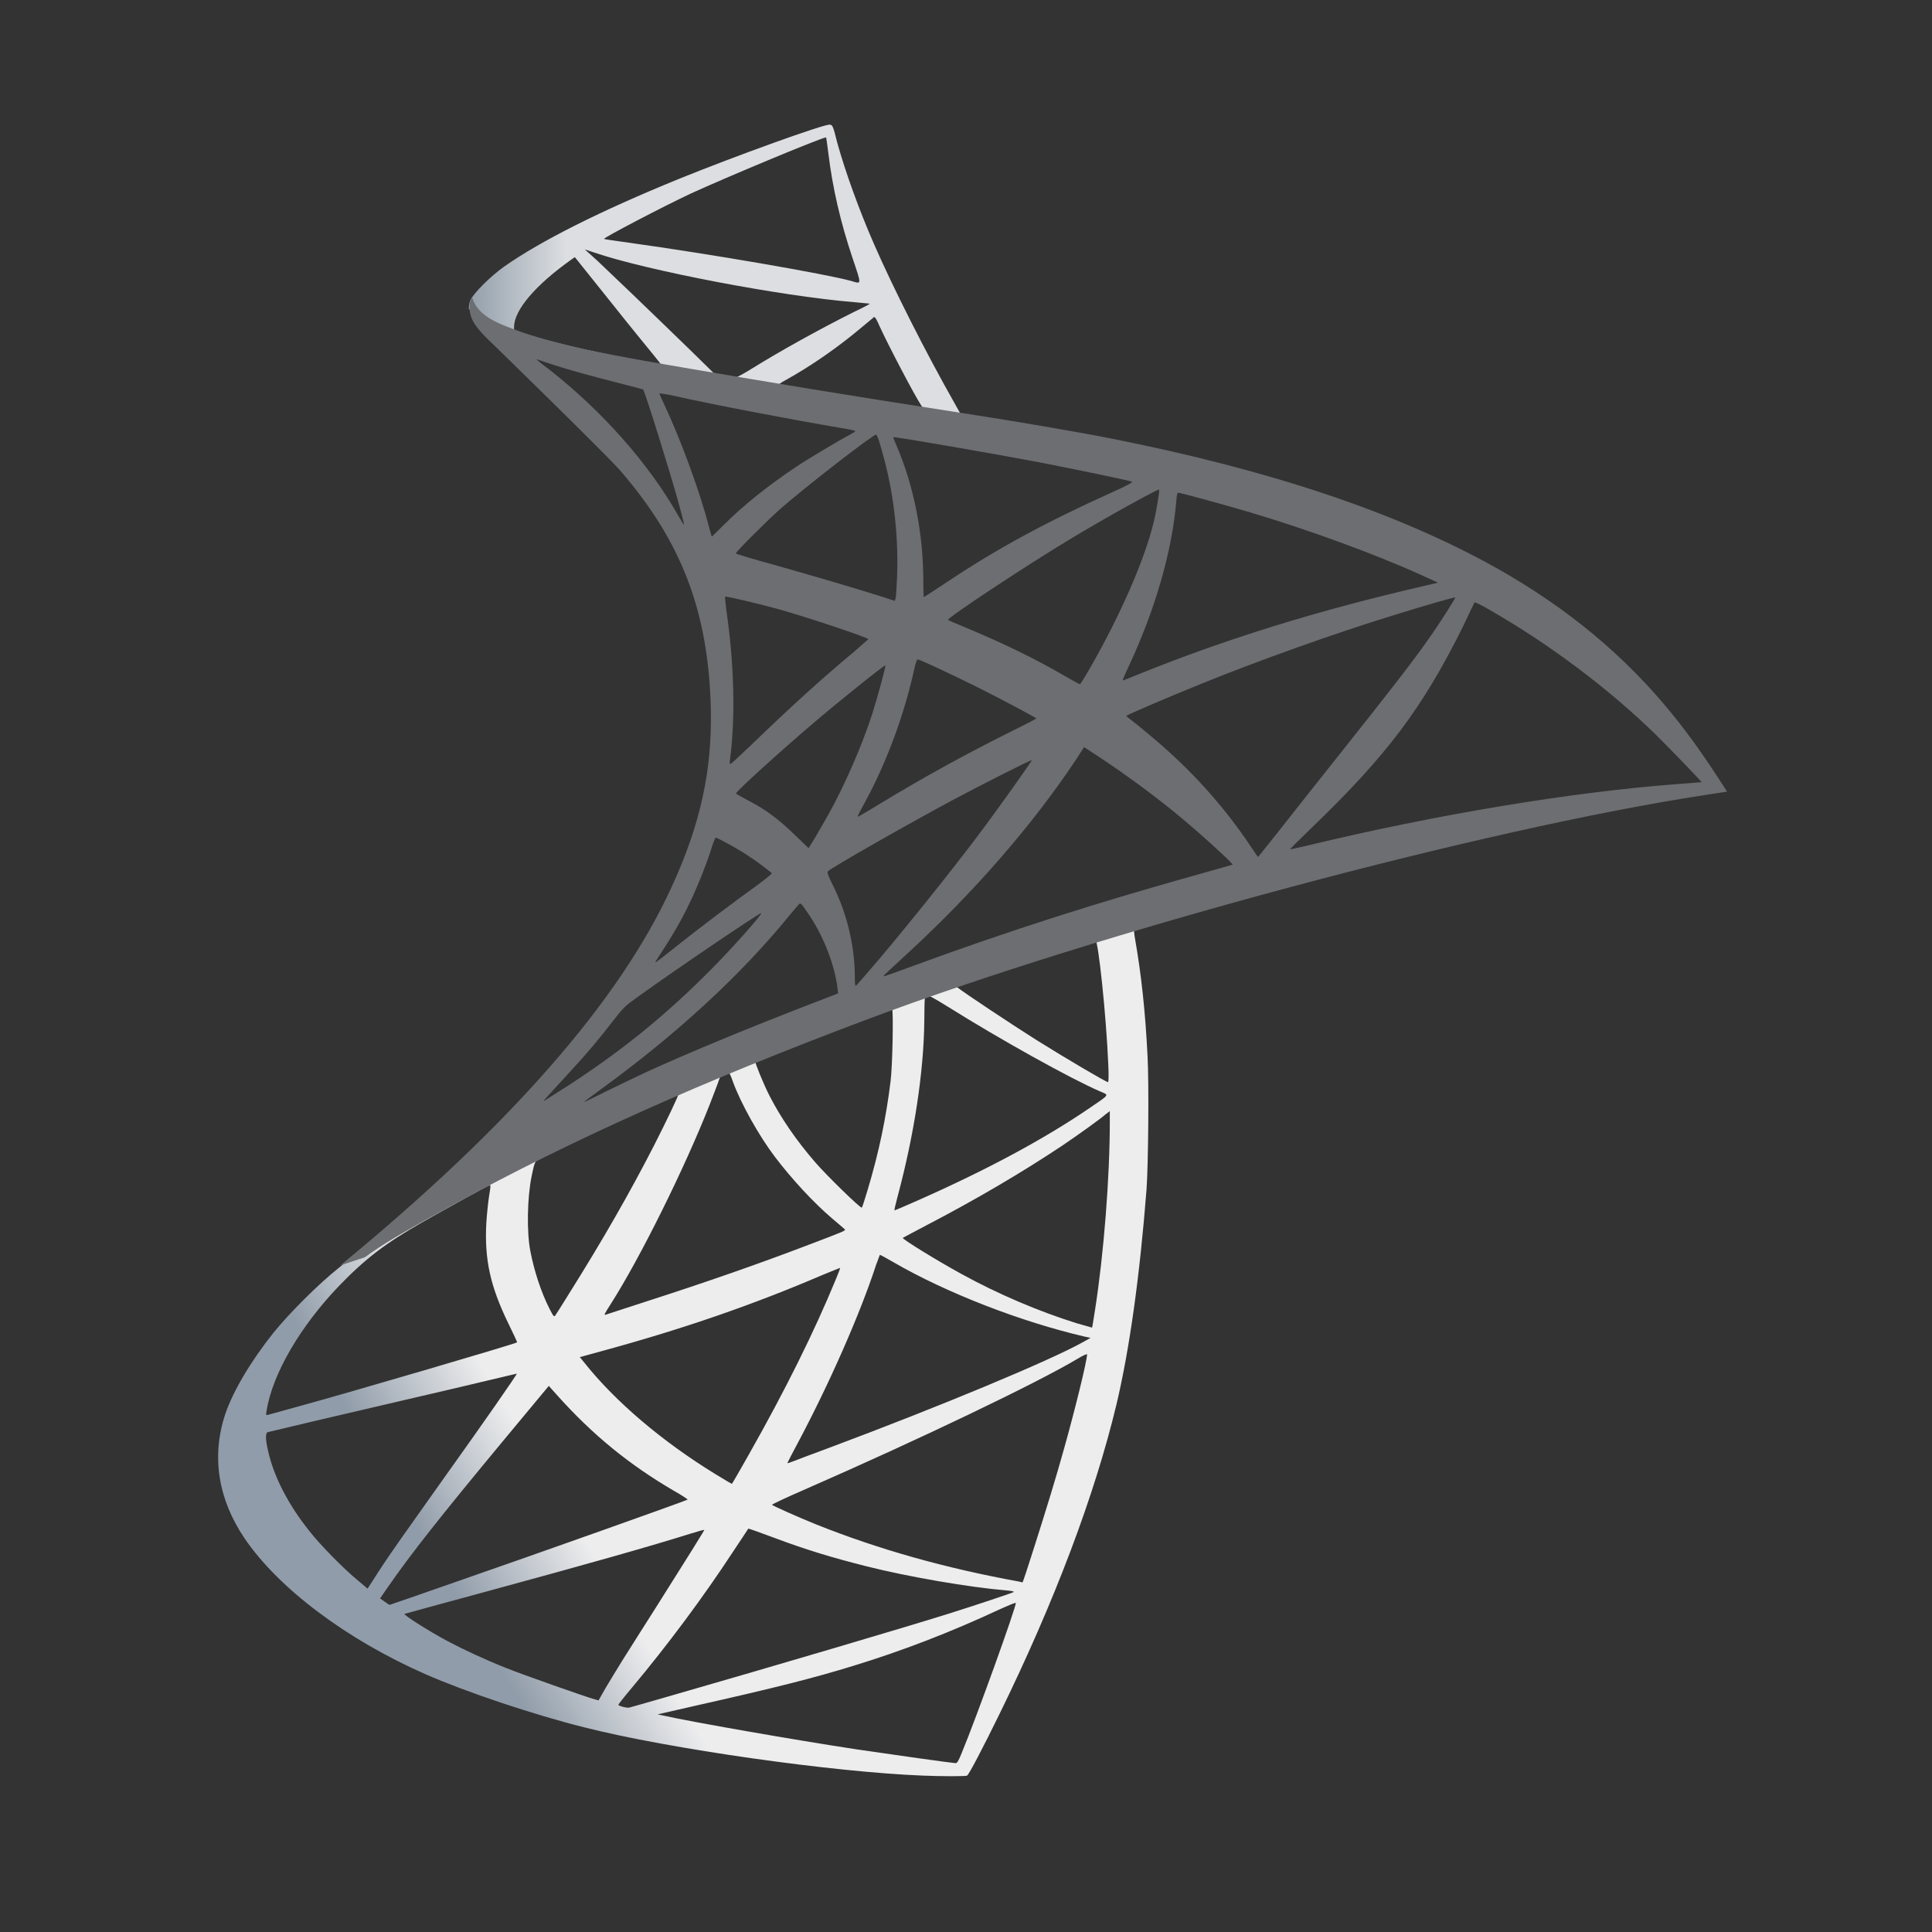 <svg width="62" height="62" viewBox="0 0 62 62" fill="none" xmlns="http://www.w3.org/2000/svg">
<rect x="0" y="0" width="62" height="62" fill="#333333" stroke="none"/>
<path d="M37.572 28.742L26.959 32.208L17.725 36.283L15.141 36.965C14.483 37.591 13.793 38.225 13.047 38.867C12.229 39.573 11.467 40.215 10.881 40.68C10.231 41.193 9.269 42.156 8.779 42.766C8.049 43.68 7.472 44.651 7.223 45.397C6.782 46.745 6.998 48.109 7.849 49.368C8.94 50.973 11.114 52.609 13.649 53.725C14.941 54.294 17.115 55.024 18.751 55.433C21.471 56.123 26.734 56.87 29.63 56.982C30.215 57.006 31.002 57.006 31.034 56.982C31.098 56.942 31.547 56.083 32.069 55.016C33.85 51.382 35.134 47.972 35.831 45.06C36.249 43.295 36.578 40.945 36.794 38.161C36.85 37.383 36.874 34.775 36.826 33.893C36.754 32.449 36.626 31.278 36.425 30.13C36.393 29.962 36.385 29.809 36.401 29.801C36.433 29.777 36.529 29.745 37.837 29.368L37.572 28.742V28.742H37.572V28.742ZM35.15 30.162C35.246 30.162 35.503 32.625 35.567 34.182C35.583 34.511 35.575 34.727 35.559 34.727C35.495 34.727 34.203 33.965 33.281 33.388C32.478 32.882 30.954 31.871 30.713 31.679C30.633 31.622 30.641 31.614 31.299 31.39C32.414 31.013 35.061 30.162 35.15 30.162ZM29.742 31.943C29.815 31.943 29.999 32.047 30.44 32.32C32.093 33.355 34.339 34.607 35.302 35.024C35.599 35.152 35.631 35.104 34.949 35.57C33.489 36.564 31.668 37.543 29.437 38.53C29.044 38.706 28.715 38.843 28.707 38.843C28.692 38.843 28.739 38.642 28.804 38.401C29.341 36.404 29.646 34.382 29.662 32.761C29.67 31.959 29.67 31.959 29.742 31.935C29.726 31.943 29.734 31.943 29.742 31.943ZM28.627 32.368C28.675 32.416 28.643 34.214 28.579 34.703C28.435 35.874 28.21 36.965 27.841 38.193C27.753 38.49 27.672 38.738 27.657 38.754C27.624 38.794 26.525 37.719 26.164 37.302C25.538 36.58 25.049 35.858 24.688 35.152C24.504 34.791 24.215 34.085 24.239 34.061C24.367 33.973 28.595 32.336 28.627 32.368ZM23.38 34.43C23.388 34.43 23.396 34.43 23.404 34.438C23.421 34.454 23.477 34.583 23.525 34.727C23.782 35.425 24.359 36.452 24.857 37.11C25.402 37.832 26.116 38.602 26.71 39.107C26.902 39.268 27.079 39.42 27.103 39.444C27.151 39.492 27.167 39.484 25.859 39.982C24.343 40.559 22.691 41.137 20.797 41.747C20.345 41.893 19.893 42.04 19.442 42.188C19.369 42.212 19.393 42.172 19.602 41.843C20.54 40.375 21.968 37.495 22.771 35.457C22.907 35.104 23.044 34.751 23.068 34.671C23.1 34.559 23.14 34.519 23.244 34.462C23.3 34.446 23.356 34.43 23.38 34.43ZM21.776 35.096C21.8 35.112 21.391 35.971 20.99 36.757C20.212 38.273 19.361 39.765 18.222 41.578C18.029 41.891 17.845 42.18 17.821 42.212C17.781 42.268 17.765 42.252 17.636 42.004C17.363 41.466 17.139 40.776 17.018 40.142C16.898 39.517 16.922 38.425 17.059 37.752C17.163 37.254 17.155 37.262 17.396 37.142C18.422 36.62 21.744 35.064 21.776 35.096ZM35.615 35.658V35.995C35.615 37.784 35.422 40.239 35.142 42.028C35.093 42.341 35.053 42.597 35.045 42.605C35.045 42.605 34.813 42.541 34.54 42.461C33.337 42.084 32.029 41.53 30.849 40.88C30.071 40.455 28.94 39.757 28.972 39.725C28.98 39.717 29.317 39.541 29.71 39.332C31.283 38.514 32.791 37.631 34.099 36.757C34.588 36.428 35.326 35.898 35.487 35.754L35.615 35.658ZM15.719 38.032C15.751 38.032 15.743 38.096 15.695 38.385C15.663 38.594 15.623 38.979 15.607 39.244C15.542 40.415 15.735 41.282 16.313 42.469C16.473 42.798 16.602 43.071 16.593 43.078C16.537 43.127 11.226 44.683 9.557 45.14C9.06 45.277 8.627 45.397 8.595 45.405C8.539 45.421 8.531 45.413 8.555 45.277C8.739 44.097 9.638 42.557 10.889 41.257C11.724 40.391 12.389 39.886 13.529 39.236C14.347 38.77 15.607 38.072 15.703 38.04C15.703 38.032 15.711 38.032 15.719 38.032ZM28.234 40.271C28.242 40.263 28.435 40.367 28.667 40.503C30.384 41.498 32.775 42.421 34.812 42.894L34.997 42.934L34.74 43.078C33.673 43.672 30.168 45.132 26.581 46.472C26.06 46.665 25.547 46.857 25.45 46.897C25.354 46.937 25.266 46.962 25.266 46.953C25.266 46.945 25.41 46.665 25.595 46.32C26.597 44.442 27.608 42.156 28.122 40.568C28.186 40.415 28.226 40.279 28.234 40.271ZM26.959 40.688C26.967 40.696 26.902 40.864 26.822 41.057C26.124 42.75 25.209 44.595 24.038 46.665C23.741 47.194 23.493 47.62 23.485 47.62C23.477 47.62 23.236 47.475 22.947 47.299C21.246 46.256 19.738 44.972 18.751 43.728L18.607 43.552L19.337 43.351C21.952 42.638 24.174 41.867 26.381 40.921C26.694 40.792 26.951 40.688 26.959 40.688ZM34.885 43.456C34.893 43.64 34.484 45.293 34.147 46.488C33.866 47.491 33.625 48.277 33.184 49.665C32.992 50.275 32.823 50.78 32.815 50.78C32.807 50.78 32.759 50.772 32.711 50.756C30.328 50.323 28.194 49.721 26.188 48.919C25.627 48.694 24.825 48.333 24.776 48.293C24.76 48.277 25.242 48.053 25.852 47.788C29.502 46.191 33.288 44.378 34.588 43.6C34.74 43.504 34.861 43.456 34.885 43.456ZM16.585 44.081C16.601 44.097 15.582 45.566 14.154 47.563C13.657 48.261 13.079 49.08 12.863 49.384C12.646 49.689 12.317 50.171 12.133 50.459L11.796 50.981L11.435 50.676C11.009 50.323 10.271 49.569 9.943 49.152C9.253 48.293 8.787 47.387 8.603 46.561C8.515 46.175 8.515 45.983 8.595 45.959C8.715 45.927 10.857 45.421 12.863 44.956C13.978 44.699 15.27 44.394 15.735 44.282C16.2 44.17 16.577 44.081 16.585 44.081ZM17.612 44.475L17.869 44.763C19.024 46.055 20.203 47.01 21.631 47.844C21.888 47.989 22.081 48.117 22.065 48.125C22.009 48.165 17.107 49.906 14.836 50.692C13.561 51.141 12.51 51.502 12.502 51.502C12.494 51.502 12.422 51.454 12.341 51.398L12.197 51.294L12.43 50.957C13.184 49.866 14.13 48.67 16.192 46.183L17.612 44.475ZM24.014 49.055C24.022 49.047 24.375 49.176 24.808 49.336C25.852 49.729 26.678 49.978 27.785 50.259C29.149 50.604 31.122 50.941 32.286 51.037C32.462 51.053 32.558 51.069 32.526 51.093C32.47 51.125 31.291 51.519 30.424 51.791C29.044 52.224 24.833 53.468 21.399 54.455C20.765 54.639 20.22 54.792 20.188 54.8C20.107 54.816 19.843 54.743 19.843 54.711C19.843 54.695 20.035 54.447 20.268 54.174C21.423 52.794 22.57 51.254 23.525 49.794C23.79 49.392 24.014 49.063 24.014 49.055ZM22.602 49.096C22.61 49.104 22.041 50.018 21.046 51.591C20.621 52.256 20.147 53.011 19.979 53.275C19.818 53.532 19.578 53.933 19.441 54.158L19.209 54.567L19.088 54.535C18.799 54.455 16.77 53.741 16.232 53.524C15.566 53.259 14.876 52.938 14.363 52.666C13.721 52.321 12.919 51.807 12.983 51.791C12.999 51.783 14.098 51.486 15.422 51.125C18.936 50.17 20.885 49.617 22.161 49.216C22.394 49.144 22.594 49.087 22.602 49.096ZM32.59 51.438H32.598C32.63 51.518 31.331 55.129 30.857 56.268C30.753 56.524 30.713 56.589 30.657 56.581C30.521 56.573 28.635 56.308 27.488 56.139C25.49 55.835 22.137 55.249 21.295 55.056L21.102 55.016L22.297 54.743C24.865 54.166 26.1 53.853 27.352 53.468C28.932 52.986 30.497 52.385 32.077 51.647C32.326 51.534 32.534 51.446 32.59 51.438Z" fill="url(#paint0_linear_946_14413)"/>
<path d="M26.63 4C26.453 3.976 23.605 5.003 21.768 5.749C19.289 6.76 17.363 7.723 16.176 8.557C15.735 8.87 15.181 9.424 15.093 9.64C15.061 9.721 15.045 9.817 15.045 9.913L16.12 10.932L18.679 11.75L24.768 12.841L31.732 14.037L31.804 13.435C31.78 13.435 31.764 13.427 31.74 13.427L30.825 13.283L30.641 12.954C29.694 11.285 28.651 9.215 28.042 7.819C27.568 6.736 27.119 5.485 26.87 4.586C26.734 4.041 26.718 4.009 26.63 4.001V4H26.63V4ZM26.501 4.41H26.509C26.517 4.418 26.549 4.642 26.581 4.907C26.718 6.03 26.967 7.113 27.36 8.285C27.657 9.167 27.657 9.119 27.312 9.015C26.493 8.79 22.827 8.156 20.172 7.787C19.746 7.731 19.385 7.675 19.385 7.667C19.353 7.635 21.303 6.616 22.161 6.215C23.26 5.709 26.277 4.45 26.501 4.41ZM18.767 8.004L19.08 8.108C20.781 8.686 25.057 9.504 27.416 9.697C27.68 9.721 27.905 9.745 27.913 9.745C27.921 9.753 27.697 9.873 27.408 10.009C26.269 10.579 25.017 11.277 24.151 11.815C23.894 11.975 23.661 12.103 23.629 12.103C23.597 12.103 23.429 12.071 23.252 12.047L22.931 11.999L22.129 11.213C20.717 9.841 19.61 8.782 19.185 8.381L18.767 8.004ZM18.447 8.252L19.578 9.664C20.195 10.443 20.821 11.205 20.958 11.373C21.094 11.542 21.206 11.678 21.198 11.686C21.166 11.71 19.562 11.397 18.711 11.205C17.837 11.004 17.476 10.908 16.938 10.739L16.497 10.595V10.483C16.505 9.945 17.187 9.143 18.342 8.325L18.447 8.252ZM28.058 10.178C28.09 10.178 28.13 10.25 28.226 10.467C28.499 11.068 29.349 12.689 29.558 13.002C29.622 13.106 29.734 13.114 28.603 12.93C25.884 12.488 25.009 12.344 25.009 12.328C25.009 12.32 25.089 12.264 25.194 12.208C26.036 11.742 26.886 11.149 27.64 10.515C27.825 10.362 27.994 10.218 28.026 10.194C28.034 10.178 28.05 10.17 28.058 10.178Z" fill="url(#paint1_linear_946_14413)"/>
<path d="M15.149 9.528C15.149 9.528 14.973 9.809 15.141 10.226C15.246 10.483 15.55 10.796 15.895 11.117C15.895 11.117 19.465 14.598 19.899 15.096C21.872 17.374 22.731 19.62 22.811 22.717C22.859 24.707 22.482 26.456 21.543 28.486C19.875 32.128 16.353 36.147 10.921 40.608L11.716 40.343C12.229 39.958 12.927 39.549 14.564 38.65C18.342 36.58 22.594 34.679 27.809 32.721C35.318 29.897 47.665 26.592 54.693 25.517L55.423 25.405L55.31 25.228C54.669 24.233 54.227 23.616 53.698 22.958C52.157 21.049 50.288 19.5 48.002 18.217C44.857 16.46 40.789 15.088 35.639 14.069C34.668 13.876 32.534 13.507 30.801 13.243C27.127 12.673 24.752 12.28 22.137 11.831C21.198 11.67 19.794 11.43 18.864 11.229C18.382 11.125 17.46 10.908 16.738 10.659C16.16 10.435 15.326 10.21 15.149 9.528ZM17.219 11.534C17.227 11.526 17.355 11.574 17.524 11.63C17.829 11.734 18.222 11.855 18.687 11.983C19.04 12.08 19.392 12.174 19.746 12.264C20.228 12.384 20.629 12.496 20.637 12.496C20.693 12.553 21.503 15.144 21.776 16.139C21.88 16.516 21.961 16.837 21.953 16.837C21.944 16.845 21.856 16.708 21.752 16.524C20.813 14.871 19.329 13.194 17.612 11.847C17.388 11.686 17.219 11.542 17.219 11.534ZM21.166 12.625C21.206 12.625 21.383 12.649 21.599 12.697C22.963 13.002 25.41 13.467 26.975 13.732C27.239 13.772 27.448 13.82 27.448 13.836C27.448 13.852 27.352 13.908 27.231 13.973C26.967 14.109 25.899 14.743 25.547 14.983C24.656 15.577 23.854 16.219 23.276 16.797C23.044 17.029 22.843 17.222 22.843 17.222C22.843 17.222 22.795 17.085 22.755 16.917C22.466 15.802 21.864 14.149 21.319 12.986C21.23 12.801 21.158 12.633 21.158 12.617C21.158 12.633 21.158 12.625 21.166 12.625ZM28.114 13.949C28.162 13.964 28.242 14.237 28.403 14.839C28.7 16.002 28.836 17.302 28.788 18.513C28.772 18.85 28.756 19.163 28.739 19.203L28.715 19.284L28.298 19.147C27.44 18.874 26.044 18.465 24.849 18.128C24.167 17.944 23.613 17.775 23.613 17.759C23.613 17.711 24.608 16.716 25.033 16.339C25.843 15.625 28.041 13.924 28.114 13.949ZM28.667 14.029C28.692 14.005 31.989 14.574 33.489 14.863C34.604 15.08 36.225 15.417 36.321 15.457C36.369 15.473 36.2 15.569 35.663 15.81C33.545 16.765 31.973 17.623 30.408 18.666C29.999 18.939 29.654 19.163 29.646 19.163C29.638 19.163 29.63 18.931 29.63 18.65C29.63 17.125 29.325 15.585 28.764 14.286C28.707 14.157 28.659 14.037 28.667 14.029ZM37.195 15.713C37.219 15.738 37.115 16.387 37.019 16.773C36.73 17.968 35.952 19.741 34.997 21.41C34.829 21.706 34.676 21.947 34.66 21.955C34.644 21.963 34.428 21.843 34.179 21.698C33.248 21.153 32.189 20.639 31.034 20.158C30.713 20.022 30.432 19.909 30.424 19.893C30.368 19.845 32.951 18.136 34.315 17.318C35.398 16.66 37.163 15.681 37.195 15.713ZM37.805 15.81C37.877 15.81 39.337 16.211 40.099 16.436C41.985 16.997 44.151 17.791 45.563 18.433L46.148 18.698L45.739 18.794C42.29 19.588 39.337 20.503 36.489 21.658C36.257 21.755 36.048 21.835 36.032 21.835C36.016 21.835 36.096 21.65 36.201 21.426C37.059 19.605 37.613 17.703 37.749 16.082C37.757 15.93 37.781 15.81 37.805 15.81ZM23.268 19.147C23.292 19.123 24.407 19.388 25.009 19.556C25.924 19.813 27.865 20.463 27.865 20.511C27.865 20.519 27.648 20.703 27.392 20.928C26.341 21.803 25.33 22.725 24.119 23.896C23.758 24.242 23.453 24.522 23.437 24.522C23.421 24.522 23.413 24.474 23.421 24.41C23.605 23.062 23.565 21.329 23.308 19.572C23.284 19.348 23.26 19.155 23.268 19.147ZM46.702 19.171C46.718 19.187 46.189 20.022 45.852 20.495C45.37 21.185 44.664 22.1 43.068 24.105C42.226 25.164 41.279 26.36 40.966 26.761C40.645 27.162 40.38 27.499 40.372 27.499C40.364 27.499 40.26 27.354 40.148 27.178C39.249 25.83 38.174 24.651 36.898 23.592C36.658 23.391 36.393 23.174 36.305 23.11C36.217 23.046 36.144 22.982 36.144 22.974C36.144 22.95 37.508 22.364 38.543 21.947C40.356 21.209 42.827 20.326 44.68 19.757C45.651 19.452 46.686 19.155 46.702 19.171ZM47.32 19.332C47.352 19.324 47.544 19.42 47.777 19.556C49.727 20.671 51.636 22.108 53.144 23.584C53.569 24.001 54.62 25.092 54.604 25.1C54.604 25.1 54.235 25.132 53.802 25.164C50.425 25.421 46.101 26.135 41.945 27.138C41.664 27.202 41.415 27.258 41.399 27.258C41.383 27.258 41.696 26.945 42.089 26.568C44.528 24.217 45.643 22.733 46.959 20.086C47.143 19.693 47.304 19.356 47.32 19.332C47.312 19.332 47.312 19.332 47.32 19.332ZM29.453 21.161C29.566 21.185 30.609 21.674 31.395 22.067C32.117 22.428 33.2 23.006 33.256 23.054C33.264 23.062 32.879 23.263 32.406 23.495C30.898 24.25 29.606 24.963 28.258 25.782C27.873 26.015 27.552 26.207 27.544 26.207C27.512 26.207 27.52 26.175 27.737 25.782C28.459 24.466 29.036 22.894 29.365 21.361C29.397 21.241 29.43 21.161 29.453 21.161ZM28.411 21.353C28.435 21.378 28.162 22.364 27.994 22.902C27.665 23.921 27.111 25.196 26.573 26.159C26.445 26.383 26.253 26.712 26.148 26.897L25.948 27.218L25.498 26.785C24.977 26.279 24.552 25.966 24.006 25.686C23.79 25.573 23.621 25.477 23.621 25.461C23.621 25.397 24.993 24.153 26.044 23.255C26.798 22.605 28.387 21.329 28.411 21.353ZM34.789 23.977L35.182 24.233C36.08 24.819 37.139 25.597 37.95 26.279C38.407 26.656 39.289 27.451 39.466 27.643L39.562 27.747L38.912 27.932C35.238 28.951 32.398 29.857 29.084 31.077C28.715 31.213 28.403 31.326 28.378 31.326C28.331 31.326 28.29 31.366 29.117 30.603C31.235 28.654 33.112 26.504 34.508 24.41L34.789 23.977ZM33.112 24.394C33.128 24.41 32.029 25.958 31.371 26.833C30.585 27.876 29.189 29.625 28.226 30.764C27.825 31.237 27.48 31.63 27.464 31.638C27.44 31.646 27.432 31.526 27.432 31.341C27.432 30.371 27.183 29.336 26.75 28.453C26.565 28.084 26.533 27.996 26.574 27.956C26.726 27.82 29.061 26.488 30.537 25.694C31.531 25.164 33.088 24.378 33.112 24.394ZM22.971 26.881C22.995 26.881 23.18 26.977 23.389 27.09C23.902 27.37 24.359 27.683 24.768 28.02C24.784 28.036 24.576 28.205 24.303 28.405C23.541 28.951 22.386 29.825 21.712 30.363C21.006 30.924 20.982 30.94 21.062 30.82C21.591 30.01 21.856 29.552 22.137 28.967C22.386 28.445 22.634 27.828 22.811 27.29C22.875 27.058 22.955 26.881 22.971 26.881ZM25.675 28.999C25.715 28.991 25.763 29.063 25.98 29.384C26.437 30.066 26.79 30.981 26.878 31.719L26.894 31.879L25.795 32.304C23.83 33.066 22.017 33.821 20.789 34.382C20.444 34.543 19.843 34.831 19.45 35.024C19.056 35.224 18.735 35.377 18.735 35.369C18.735 35.361 18.984 35.176 19.289 34.952C21.688 33.211 23.766 31.301 25.322 29.392C25.491 29.192 25.643 29.007 25.659 28.999L25.675 28.999ZM24.431 29.304C24.464 29.336 23.549 30.371 22.923 31.005C21.375 32.585 19.843 33.821 17.941 35.024C17.701 35.176 17.484 35.313 17.46 35.329C17.404 35.361 17.476 35.281 18.31 34.374C18.84 33.804 19.241 33.323 19.698 32.73C20.003 32.337 20.059 32.28 20.5 31.967C21.68 31.117 24.399 29.272 24.431 29.304Z" fill="#6D6E71"/>
<defs>
<linearGradient id="paint0_linear_946_14413" x1="14.985" y1="51.757" x2="18.823" y2="49.489" gradientUnits="userSpaceOnUse">
<stop stop-color="#909CA9"/>
<stop offset="1" stop-color="#EDEDEE"/>
</linearGradient>
<linearGradient id="paint1_linear_946_14413" x1="15.073" y1="9.003" x2="18.161" y2="9.003" gradientUnits="userSpaceOnUse">
<stop stop-color="#939FAB"/>
<stop offset="1" stop-color="#DCDEE1"/>
</linearGradient>
</defs>
</svg>
